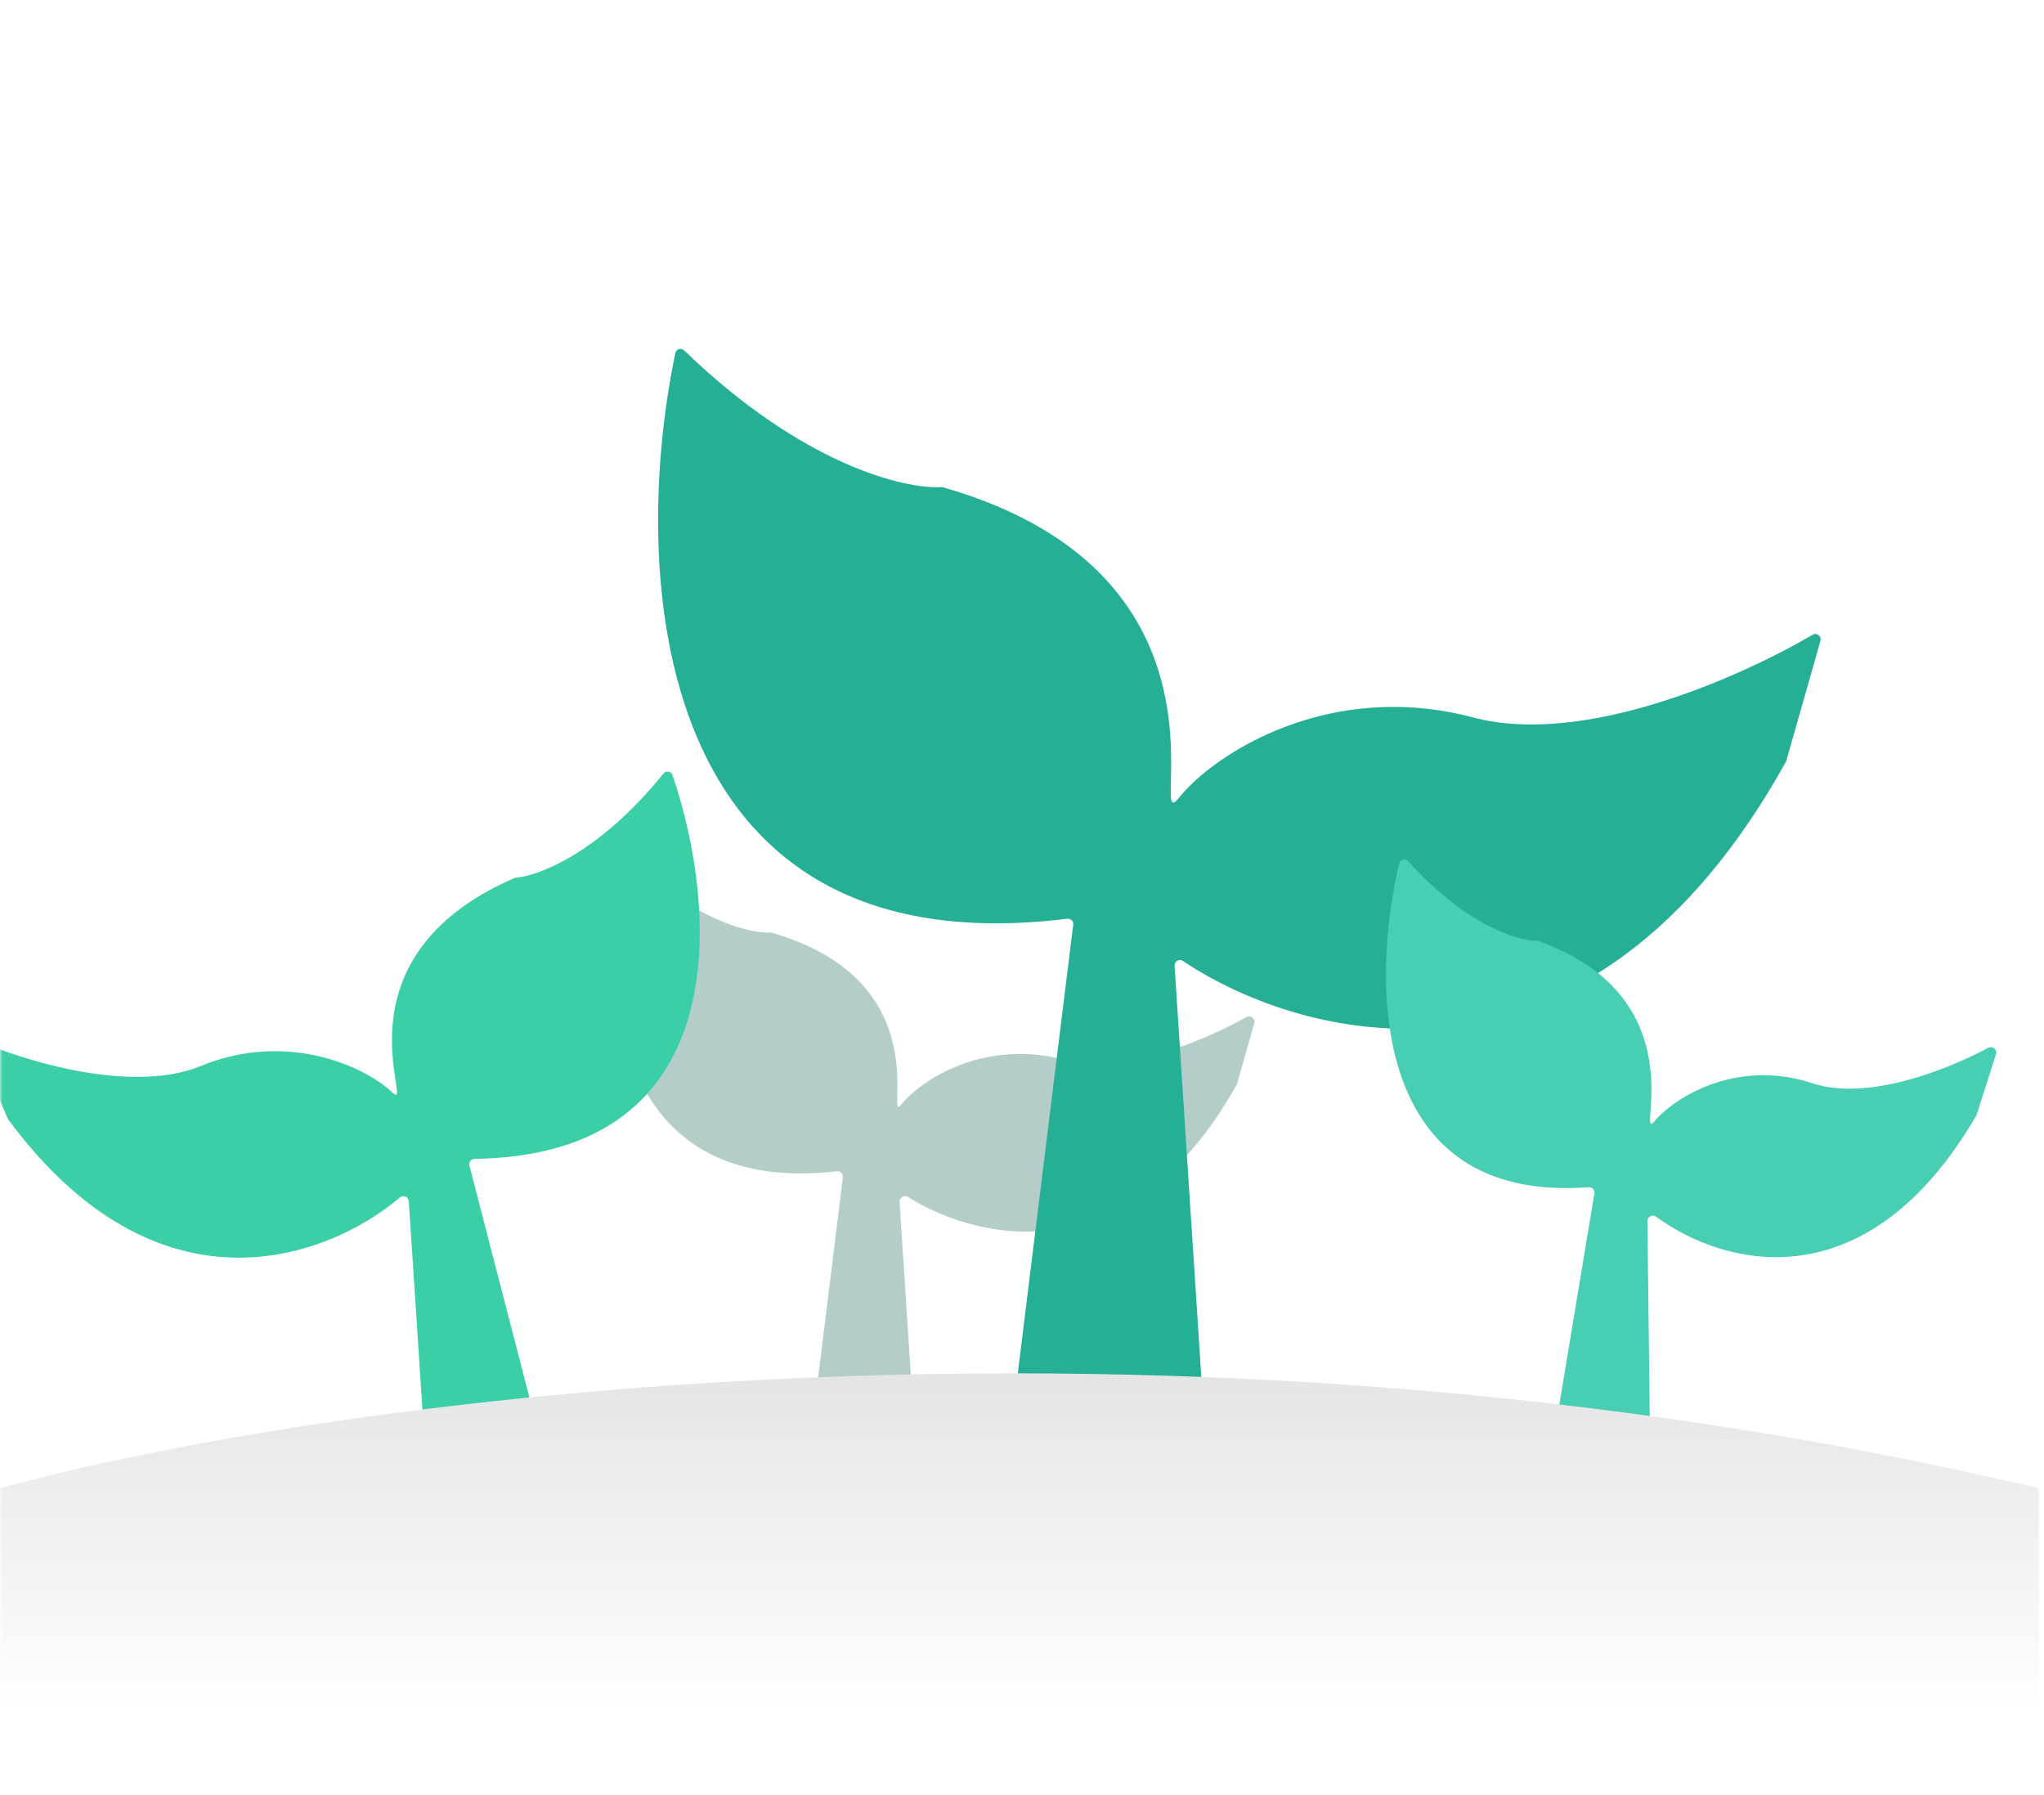 <svg width="393" height="345" viewBox="0 0 393 345" fill="none" xmlns="http://www.w3.org/2000/svg">
<mask id="mask0_561_2746" style="mask-type:alpha" maskUnits="userSpaceOnUse" x="0" y="0" width="393" height="345">
<rect width="393" height="345" fill="white"/>
</mask>
<g mask="url(#mask0_561_2746)">
<g filter="url(#filter0_f_561_2746)">
<path d="M155.978 275.531L162.065 226.28C162.146 225.63 161.559 225.083 160.908 225.158C117.373 230.156 115.13 188.88 119.729 165.81C119.883 165.039 120.831 164.767 121.402 165.308C133.604 176.869 144.061 179.444 148.042 179.266C148.157 179.261 148.273 179.275 148.383 179.306C181.233 188.766 169.643 216.884 173.362 212.246C177.087 207.599 189.261 199.651 204.621 203.723C215.797 206.685 231.419 200.132 239.645 195.513C240.442 195.065 241.414 195.81 241.164 196.689L237.87 208.261C237.849 208.334 237.819 208.408 237.782 208.474C217.433 245.115 188.256 238.717 174.567 230.082C173.854 229.632 172.905 230.175 172.96 231.017L175.89 276.07C175.941 276.854 175.1 277.398 174.375 277.094C168.198 274.498 161.302 275.466 157.376 276.659C156.646 276.88 155.885 276.288 155.978 275.531Z" fill="#B4CDC8"/>
</g>
<path d="M195.031 269.319L206.351 177.729C206.431 177.079 205.838 176.533 205.188 176.613C124.408 186.572 121.113 109.482 129.859 67.832C130.021 67.062 130.973 66.813 131.538 67.36C154.226 89.291 173.755 94.03 180.968 93.636C181.083 93.63 181.197 93.644 181.308 93.675C240.962 110.764 219.937 161.764 226.676 153.359C233.422 144.946 255.465 130.554 283.278 137.926C304.374 143.518 334.221 130.385 348.522 122.014C349.311 121.553 350.27 122.295 350.02 123.174L343.457 146.233C343.436 146.307 343.405 146.38 343.368 146.447C305.795 214.195 251.566 200.81 227.426 184.727C226.724 184.259 225.783 184.8 225.838 185.642L231.349 270.389C231.4 271.174 230.562 271.713 229.851 271.377C217.616 265.599 203.464 267.999 196.412 270.417C195.69 270.665 194.937 270.077 195.031 269.319Z" fill="#25AF94"/>
<g filter="url(#filter1_f_561_2746)">
<path d="M104.597 279.489L90.24 224.029C90.076 223.395 90.589 222.777 91.244 222.768C141.806 222.078 138.019 174.462 129.287 148.969C129.032 148.225 128.059 148.084 127.565 148.696C115.343 163.835 103.743 168.346 99.192 168.724C99.077 168.734 98.965 168.762 98.859 168.808C62.922 184.441 80.283 214.669 75.367 209.953C70.444 205.23 55.432 198.014 38.591 204.926C26.192 210.014 7.172 204.714 -2.769 200.672C-3.615 200.328 -4.476 201.192 -4.114 202.032L1.506 215.047C1.536 215.117 1.576 215.185 1.622 215.247C30.35 254.065 62.742 242.111 76.887 230.197C77.532 229.654 78.543 230.066 78.598 230.908L82.016 283.088C82.067 283.873 82.969 284.302 83.644 283.898C90.437 279.822 98.715 279.962 103.363 280.78C104.115 280.913 104.789 280.227 104.597 279.489Z" fill="#3ACFA7"/>
</g>
<path d="M298.259 279.393L306.557 229.389C306.665 228.741 306.097 228.17 305.442 228.219C263.598 231.397 263.484 189.294 269.026 165.954C269.212 165.17 270.206 164.946 270.747 165.544C281.802 177.769 291.635 180.841 295.46 180.841C295.582 180.841 295.705 180.862 295.82 180.903C326.782 191.972 314.281 220.149 318.074 215.577C321.873 210.997 333.929 203.412 348.434 208.227C358.942 211.715 374.142 205.77 382.278 201.416C383.09 200.981 384.056 201.759 383.776 202.637L380.044 214.296C380.022 214.365 379.991 214.434 379.954 214.497C358.686 250.92 331.146 243.263 318.428 233.895C317.74 233.388 316.739 233.878 316.749 234.733L317.299 280.795C317.309 281.59 316.421 282.089 315.709 281.735C309.988 278.895 303.442 279.551 299.629 280.58C298.884 280.781 298.133 280.154 298.259 279.393Z" fill="#48CEB3"/>
<path d="M392 286.105C223.2 246.07 60.333 269.424 0 286.105V345H392V286.105Z" fill="url(#paint0_linear_561_2746)"/>
</g>
<defs>
<filter id="filter0_f_561_2746" x="114.054" y="161.025" width="131.15" height="120.154" filterUnits="userSpaceOnUse" color-interpolation-filters="sRGB">
<feFlood flood-opacity="0" result="BackgroundImageFix"/>
<feBlend mode="normal" in="SourceGraphic" in2="BackgroundImageFix" result="shape"/>
<feGaussianBlur stdDeviation="2" result="effect1_foregroundBlur_561_2746"/>
</filter>
<filter id="filter1_f_561_2746" x="-5.099" y="147.412" width="140.54" height="137.54" filterUnits="userSpaceOnUse" color-interpolation-filters="sRGB">
<feFlood flood-opacity="0" result="BackgroundImageFix"/>
<feBlend mode="normal" in="SourceGraphic" in2="BackgroundImageFix" result="shape"/>
<feGaussianBlur stdDeviation="0.45" result="effect1_foregroundBlur_561_2746"/>
</filter>
<linearGradient id="paint0_linear_561_2746" x1="195.5" y1="235.041" x2="195.5" y2="329.681" gradientUnits="userSpaceOnUse">
<stop stop-color="#D9D9D9"/>
<stop offset="1" stop-color="white"/>
</linearGradient>
</defs>
</svg>
